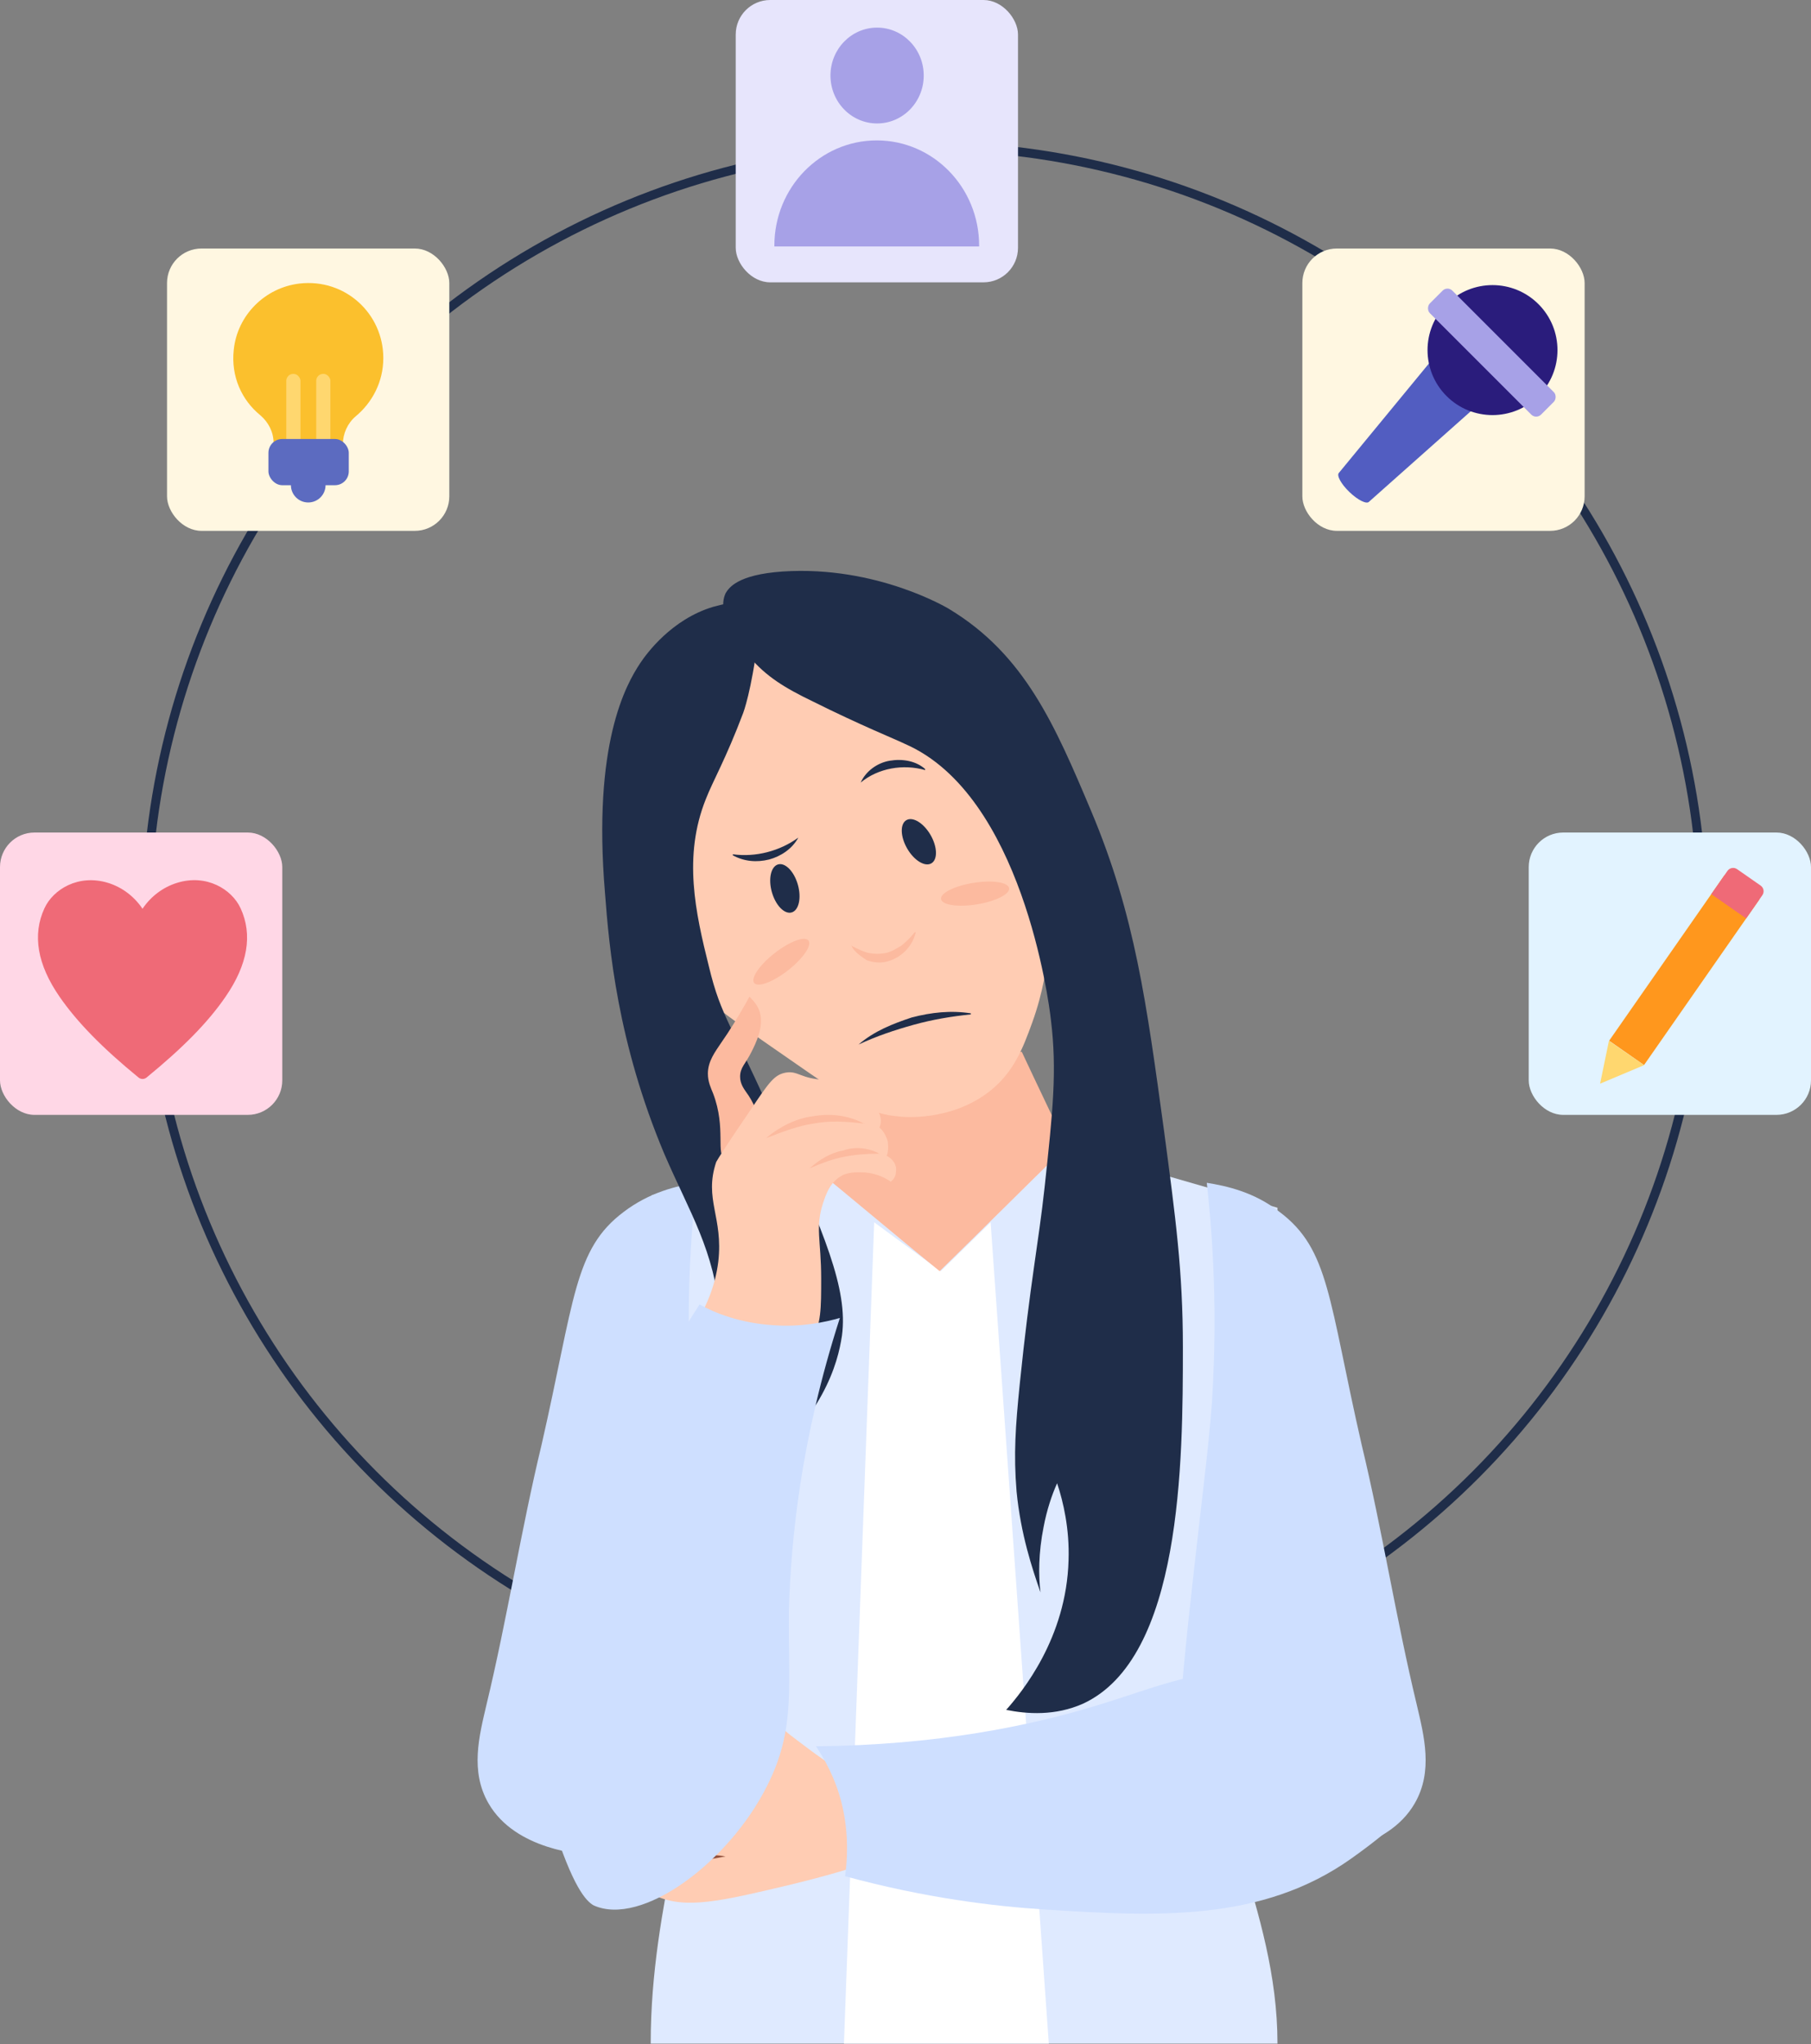 <svg width="2624" height="2961" viewBox="0 0 2624 2961" fill="none" xmlns="http://www.w3.org/2000/svg">
<rect x="0" y="0" width="2624" height="2961" fill="#808080" stroke="none"/>
<circle cx="1339.5" cy="1339.5" r="1128" stroke="#1F2D49" stroke-width="13"/>
<rect y="1206" width="409" height="409" rx="50" fill="#FFD7E6"/>
<path d="M348.55 1315.64C335.86 1288.2 299.305 1265.75 256.784 1278.82C236.466 1285.01 218.738 1298.27 206.498 1316.44C194.258 1298.27 176.53 1285.01 156.211 1278.82C113.596 1265.95 77.136 1288.2 64.446 1315.64C46.642 1354.06 54.029 1397.26 86.416 1444.05C111.796 1480.67 148.067 1517.79 200.721 1560.89C202.385 1562.26 204.435 1563 206.545 1563C208.656 1563 210.705 1562.26 212.369 1560.89C264.929 1517.89 301.294 1481.07 326.674 1444.05C358.967 1397.26 366.354 1354.06 348.55 1315.64Z" fill="#EF6A77"/>
<rect x="2215" y="1206" width="409" height="409" rx="50" fill="#E2F3FF"/>
<rect x="2498.62" y="1267.79" width="61.624" height="292.275" transform="rotate(34.87 2498.62 1267.79)" fill="#FF971D"/>
<path d="M2502.97 1261.54C2506.13 1257.01 2512.36 1255.9 2516.89 1259.06L2551.04 1282.85C2555.57 1286.01 2556.69 1292.24 2553.53 1296.78L2530.06 1330.46L2479.5 1295.23L2502.97 1261.54Z" fill="#EF6A77"/>
<path d="M2318.4 1569.8L2331.22 1507.77L2382.16 1542.98L2318.4 1569.8Z" fill="#FFD76F"/>
<rect x="242" y="360" width="409" height="409" rx="50" fill="#FFF7E1"/>
<path d="M555.386 518.681C555.386 454.25 500.159 403.208 434.055 410.739C383.85 416.596 343.685 456.761 338.665 506.966C334.481 545.457 350.379 579.764 377.156 601.52C388.87 611.561 396.401 625.786 396.401 641.685V644.195H496.812V643.358C496.812 628.297 503.506 613.235 515.221 603.194C539.487 583.111 555.386 552.988 555.386 518.681Z" fill="#FBC02D"/>
<path d="M446.607 727.871C460.471 727.871 471.71 716.632 471.71 702.768C471.71 688.904 460.471 677.665 446.607 677.665C432.743 677.665 421.504 688.904 421.504 702.768C421.504 716.632 432.743 727.871 446.607 727.871Z" fill="#5C6BC0"/>
<rect x="414.83" y="541.6" width="20.539" height="107.258" rx="10" fill="#FFD76F"/>
<rect x="458.189" y="541.6" width="20.539" height="107.258" rx="10" fill="#FFD76F"/>
<rect x="388.967" y="635.926" width="116.386" height="66.941" rx="20" fill="#5C6BC0"/>
<rect x="1066" width="409" height="409" rx="50" fill="#E7E5FC"/>
<ellipse cx="1270.85" cy="109.419" rx="67.568" ry="69.419" fill="#A7A1E7"/>
<path fill-rule="evenodd" clip-rule="evenodd" d="M1418.67 357H1122C1122 356.594 1122 356.187 1122 355.781C1122 271.61 1188.41 203.377 1270.34 203.377C1352.27 203.377 1418.68 271.61 1418.68 355.781C1418.68 356.187 1418.68 356.594 1418.67 357Z" fill="#A7A1E7"/>
<rect x="1887" y="360" width="409" height="409" rx="50" fill="#FFF7E1"/>
<path d="M2135.48 570.427C2127.18 565.82 2118.62 559.414 2110.41 551.536C2104.13 545.511 2098.7 539.187 2094.31 532.944C2089.89 526.701 2086.48 520.513 2084.24 514.352C2083.83 513.235 2083.59 512.062 2083.29 510.917L1939.95 685.03C1936.38 688.765 1943.17 701.196 1955.23 712.754C1967.23 724.312 1979.92 730.664 1983.52 726.929V726.902L2152.07 577.051C2150.62 576.724 2149.23 576.397 2147.81 575.934C2143.74 574.598 2139.65 572.744 2135.48 570.427Z" fill="#525DC1"/>
<circle cx="2162.53" cy="507.147" r="94.149" transform="rotate(45 2162.53 507.147)" fill="#2A1C7C"/>
<rect x="2097.29" y="413.944" width="227.84" height="46.133" rx="10" transform="rotate(45 2097.29 413.944)" fill="#A7A1E7"/>
<path d="M944.334 1731.47L1265.12 1633.58H1448.85L1850.96 1749.54C1850.96 1955.86 1744.03 2204.34 1744.03 2410.66C1744.03 2607.94 1850.96 2763.06 1850.96 2960.34C1548.25 2960.34 1245.54 2960.34 942.828 2960.34C942.828 2752.52 1012.11 2600.41 1012.11 2392.59C1013.61 2190.79 944.334 1933.27 944.334 1731.47Z" fill="#DFEAFF"/>
<path d="M1222.82 2960.34L1266.62 1770.62L1363.01 1841.4L1435.3 1770.62L1519.64 2960.34H1222.82Z" fill="white"/>
<path d="M1216.92 1538.7C1201.86 1588.4 1188.31 1636.59 1173.25 1686.29C1236.5 1737.49 1298.25 1790.2 1361.5 1841.4C1423.25 1781.16 1483.49 1720.93 1545.24 1660.69C1524.15 1615.51 1501.56 1568.82 1480.48 1523.64C1393.13 1528.16 1304.27 1534.19 1216.92 1538.7Z" fill="#FCBA9F"/>
<path d="M995.539 2415.18C989.515 2430.24 998.551 2446.8 1016.62 2475.42C1025.66 2488.97 1034.7 2504.03 1046.74 2520.6C951.865 2519.09 864.515 2547.71 852.467 2594.39C847.949 2612.46 856.985 2635.05 864.515 2654.63C867.527 2662.16 893.13 2720.89 950.359 2746.49C994.033 2766.07 1045.24 2754.02 1146.14 2729.93C1195.84 2717.88 1236.5 2705.83 1262.11 2696.8C1263.61 2663.66 1263.61 2630.53 1265.12 2595.9C1253.07 2586.86 1236.5 2573.31 1213.91 2562.76C1185.3 2544.69 1162.71 2526.62 1144.64 2513.07C1084.39 2463.37 1063.31 2430.24 1057.29 2421.2C1048.25 2407.65 1042.23 2394.1 1039.21 2386.57C1031.68 2386.57 1003.07 2394.1 995.539 2415.18Z" fill="#FFCCB3"/>
<path d="M915.721 2711.86C936.805 2699.81 959.395 2695.29 981.986 2690.77C1004.58 2687.76 1027.17 2684.75 1051.26 2689.27L983.492 2701.31L915.721 2711.86C915.721 2713.36 915.721 2713.36 915.721 2711.86C915.721 2713.36 915.721 2713.36 915.721 2711.86Z" fill="#93523E"/>
<path d="M884.094 2662.16C909.696 2650.11 935.299 2644.09 962.407 2639.57C989.515 2635.05 1015.12 2632.04 1043.73 2635.05L963.913 2648.61L884.094 2662.16C884.094 2663.67 884.094 2663.67 884.094 2662.16Z" fill="#93523E"/>
<path d="M867.528 2606.44C897.648 2594.39 927.769 2586.86 957.889 2580.84C988.01 2576.32 1019.64 2571.8 1051.26 2574.81L959.395 2591.38L867.528 2606.44C867.528 2607.94 866.022 2607.94 867.528 2606.44C866.022 2606.44 866.022 2606.44 867.528 2606.44Z" fill="#93523E"/>
<path d="M1748.55 1713.4C1763.61 1848.93 1760.6 1957.36 1756.08 2031.16C1750.06 2109.47 1742.53 2157.66 1721.44 2351.93C1701.86 2543.19 1700.36 2595.9 1738.01 2638.06C1790.72 2695.29 1881.08 2689.27 1897.65 2687.76C1914.21 2686.25 2010.6 2680.23 2049.76 2612.46C2076.86 2565.78 2063.31 2514.57 2052.77 2469.39C2022.65 2344.4 2003.07 2217.9 1972.95 2092.9C1924.76 1882.06 1926.26 1809.78 1853.97 1755.56C1817.83 1726.95 1777.17 1717.91 1748.55 1713.4Z" fill="#CEDFFF"/>
<path d="M1009.09 1713.4C994.033 1848.93 997.045 1957.36 1001.56 2031.16C1007.59 2109.47 1015.12 2157.66 1036.2 2351.93C1055.78 2543.19 1057.29 2595.9 1019.64 2638.06C966.924 2695.29 876.563 2689.27 859.997 2687.76C843.43 2686.25 747.045 2680.23 707.888 2612.46C680.78 2565.78 694.334 2514.57 704.876 2469.39C734.997 2344.4 754.575 2217.9 784.696 2092.9C832.888 1882.06 831.382 1809.78 903.671 1755.56C941.322 1726.95 980.479 1717.91 1009.09 1713.4Z" fill="#CEDFFF"/>
<path d="M1182.29 2529.63C1194.33 2547.7 1210.9 2576.32 1219.94 2613.97C1230.48 2657.64 1227.47 2696.8 1224.45 2717.88C1340.42 2749.51 1441.32 2761.55 1513.61 2766.07C1676.26 2776.61 1828.37 2784.14 1957.89 2692.28C2036.2 2636.56 2048.25 2613.97 2049.75 2603.43C2057.29 2532.65 1938.31 2445.3 1822.35 2427.23C1736.5 2413.67 1683.79 2442.29 1582.89 2472.41C1492.53 2499.51 1358.49 2528.13 1182.29 2529.63Z" fill="#CEDFFF"/>
<path d="M1117.53 901.676C1064.82 909.206 1028.67 942.338 1019.64 952.879C991.022 982.999 974.456 1022.15 969.937 1117.03C962.407 1270.64 957.889 1365.52 1024.15 1445.33C1037.71 1461.9 1082.89 1492.02 1171.74 1553.76C1241.02 1601.95 1266.62 1614 1299.76 1617.01C1308.79 1618.52 1378.07 1624.54 1433.79 1580.87C1468.43 1553.76 1481.99 1519.13 1495.54 1481.48C1527.17 1394.13 1521.14 1318.83 1518.13 1293.23C1513.61 1248.05 1489.52 1100.46 1366.02 1002.58C1322.35 967.939 1278.67 948.361 1248.55 934.808C1189.82 910.712 1159.7 897.158 1117.53 901.676Z" fill="#FFCCB3"/>
<path d="M1097.95 927.278C1088.91 1001.07 1076.87 1032.7 1076.87 1032.7C1051.26 1100.46 1033.19 1130.58 1022.65 1157.69C989.516 1240.52 1007.59 1321.84 1027.17 1400.15C1045.24 1475.45 1060.3 1482.98 1125.06 1630.57C1194.33 1787.19 1228.97 1867.01 1219.94 1934.77C1213.91 1975.44 1192.83 2053.75 1087.41 2138.08C1096.44 2124.53 1108.49 2104.95 1114.52 2076.34C1126.56 2020.61 1106.99 1976.94 1099.46 1960.38C1100.96 1966.4 1113.01 1999.53 1093.43 2034.17C1072.35 2071.82 1033.19 2079.35 1028.67 2080.85C1039.21 2040.19 1049.76 1979.95 1043.73 1907.67C1034.7 1809.78 1000.06 1758.57 962.407 1671.23C894.636 1510.09 882.588 1373.05 876.564 1293.23C858.492 1077.88 906.684 992.035 927.769 960.409C936.805 946.855 972.949 897.158 1033.19 879.087C1045.24 876.075 1078.37 865.533 1093.43 880.593C1100.96 891.134 1099.46 906.194 1097.95 927.278Z" fill="#1F2D49"/>
<path d="M1051.26 859.509C1036.2 892.64 1075.36 939.326 1085.9 951.373C1110 979.987 1137.11 996.553 1177.77 1016.13C1247.05 1050.77 1299.76 1071.85 1311.8 1077.88C1480.48 1151.67 1519.64 1449.85 1522.65 1476.96C1531.68 1550.75 1525.66 1607.98 1513.61 1719.42C1504.58 1802.25 1492.53 1857.97 1477.47 2005.55C1471.44 2065.79 1468.43 2106.45 1472.95 2160.67C1478.97 2222.41 1495.54 2272.11 1507.59 2306.75C1504.58 2282.65 1504.58 2249.52 1512.11 2211.87C1516.62 2187.78 1524.15 2165.19 1531.68 2148.62C1540.72 2175.73 1549.76 2214.88 1548.25 2260.06C1545.24 2373.01 1480.48 2451.32 1457.89 2476.92C1488.01 2482.95 1528.67 2485.96 1569.33 2467.89C1712.41 2401.63 1713.91 2118.5 1713.91 1951.34C1713.91 1841.4 1703.37 1764.6 1686.8 1639.6C1661.2 1452.86 1644.64 1326.36 1581.38 1175.76C1528.67 1050.77 1485 948.361 1375.06 882.099C1375.06 882.099 1271.14 818.848 1134.09 827.884C1067.83 832.401 1055.78 851.979 1051.26 859.509Z" fill="#1F2D49"/>
<path d="M1051.26 1680.26C1036.2 1672.73 1052.77 1635.09 1033.19 1583.88C1030.18 1576.35 1025.66 1567.32 1025.66 1555.27C1025.66 1537.2 1036.2 1523.64 1045.24 1510.09C1055.78 1495.03 1069.33 1473.95 1085.9 1443.83C1090.42 1448.34 1097.95 1455.87 1100.96 1466.42C1106.99 1487.5 1094.94 1511.6 1088.91 1523.64C1079.88 1541.71 1072.35 1546.23 1072.35 1559.79C1072.35 1570.33 1078.37 1577.86 1081.38 1582.38C1090.42 1594.42 1100.96 1615.51 1106.99 1647.13C1073.85 1680.26 1058.79 1684.78 1051.26 1680.26Z" fill="#FCBA9F"/>
<path d="M1012.11 1910.68C1022.65 1892.61 1036.2 1863.99 1040.72 1827.85C1048.25 1763.09 1019.64 1737.49 1037.71 1683.28C1039.21 1680.26 1054.27 1656.17 1087.41 1607.98C1114.52 1567.32 1122.05 1556.77 1138.61 1553.76C1156.68 1550.75 1159.7 1562.8 1195.84 1564.3C1213.91 1564.3 1224.45 1562.8 1235 1570.33C1242.53 1574.85 1239.52 1577.86 1251.56 1589.91C1265.12 1604.97 1274.15 1607.98 1275.66 1618.52C1277.17 1624.54 1275.66 1630.57 1274.15 1633.58C1277.17 1635.09 1283.19 1642.62 1286.2 1653.16C1287.71 1663.7 1286.2 1671.23 1284.7 1674.24C1293.73 1678.76 1299.76 1687.79 1298.25 1696.83C1298.25 1705.87 1292.23 1710.38 1290.72 1711.89C1284.7 1707.37 1271.14 1699.84 1253.07 1698.34C1245.54 1698.34 1231.98 1696.83 1219.94 1702.85C1209.39 1708.88 1200.36 1717.91 1192.83 1742.01C1180.78 1778.15 1189.82 1796.22 1189.82 1851.95C1189.82 1895.62 1189.82 1918.21 1176.26 1940.8C1161.2 1966.4 1135.6 1979.95 1117.53 1985.98C1081.38 1961.88 1046.74 1936.28 1012.11 1910.68Z" fill="#FFCCB3"/>
<path d="M1274.15 1671.23C1254.58 1671.23 1238.01 1672.73 1222.95 1675.75C1206.38 1678.76 1191.32 1684.78 1173.25 1692.31C1186.8 1680.26 1203.37 1669.72 1221.44 1666.71C1238.01 1660.69 1257.59 1662.19 1274.15 1671.23C1274.15 1669.72 1274.15 1669.72 1274.15 1671.23Z" fill="#FCBA9F"/>
<path d="M1251.56 1627.56C1225.96 1624.54 1201.86 1623.04 1179.27 1627.56C1156.68 1630.57 1134.09 1639.6 1110 1648.64C1129.57 1632.07 1153.67 1620.03 1177.77 1617.01C1203.37 1612.5 1228.97 1615.51 1251.56 1627.56C1253.07 1626.05 1253.07 1627.56 1251.56 1627.56Z" fill="#FCBA9F"/>
<path d="M1216.92 1909.17C1195.84 1915.2 1161.2 1922.73 1120.54 1919.71C1072.35 1916.7 1034.7 1901.64 1013.61 1889.59C944.334 1996.52 899.154 2094.41 870.539 2165.19C807.286 2326.33 750.057 2476.92 799.756 2638.06C829.876 2734.45 849.455 2754.02 859.997 2760.05C929.274 2791.67 1055.78 2698.3 1111.5 2586.86C1153.67 2504.03 1141.62 2440.78 1143.13 2330.84C1146.14 2231.45 1159.7 2086.88 1216.92 1909.17Z" fill="#CEDFFF"/>
<path d="M1147 1321.76C1157.41 1318.83 1161.47 1300.88 1156.06 1281.66C1150.65 1262.45 1137.83 1249.25 1127.43 1252.17C1117.02 1255.1 1112.96 1273.05 1118.37 1292.27C1123.77 1311.48 1136.59 1324.69 1147 1321.76Z" fill="#1F2D49"/>
<path d="M1349.43 1250.66C1358.8 1245.26 1358.3 1226.86 1348.32 1209.57C1338.33 1192.29 1322.65 1182.65 1313.29 1188.06C1303.92 1193.47 1304.43 1211.86 1314.41 1229.15C1324.39 1246.44 1340.07 1256.07 1349.43 1250.66Z" fill="#1F2D49"/>
<path d="M1156.68 1213.41C1147.65 1229.98 1131.08 1240.52 1114.52 1245.04C1096.44 1249.56 1078.37 1248.05 1061.8 1239.01V1237.51C1094.94 1242.03 1129.58 1232.99 1156.68 1213.41Z" fill="#1F2D49"/>
<path d="M1247.04 1133.6C1254.58 1117.03 1271.14 1104.98 1289.21 1101.97C1307.29 1098.96 1326.86 1101.97 1340.42 1114.02V1115.52C1308.79 1106.49 1272.65 1112.51 1247.04 1133.6Z" fill="#1F2D49"/>
<path d="M1244.03 1513.1C1266.62 1493.52 1293.73 1482.98 1320.84 1473.95C1349.45 1466.42 1378.07 1463.4 1406.68 1467.92V1469.43C1378.07 1472.44 1350.96 1476.96 1323.85 1484.49C1296.74 1492.02 1269.64 1501.05 1244.03 1513.1Z" fill="#1F2D49"/>
<path d="M1233.49 1370.03C1242.53 1374.55 1251.56 1379.07 1259.09 1380.58C1266.62 1382.08 1275.66 1382.08 1283.19 1380.58C1290.72 1379.07 1298.25 1374.55 1305.78 1370.03C1313.31 1364.01 1319.33 1357.99 1325.36 1350.46H1326.86C1322.35 1370.03 1307.29 1386.6 1286.2 1392.62C1275.66 1395.64 1265.12 1394.13 1256.08 1391.12C1247.04 1385.09 1238.01 1379.07 1233.49 1370.03Z" fill="#FCBA9F"/>
<ellipse cx="1132.06" cy="1393.17" rx="49.928" ry="15.782" transform="rotate(-37.995 1132.06 1393.17)" fill="#FCBA9F"/>
<ellipse cx="1412.8" cy="1294.5" rx="49.928" ry="15.782" transform="rotate(-9.129 1412.8 1294.5)" fill="#FCBA9F"/>
</svg>
